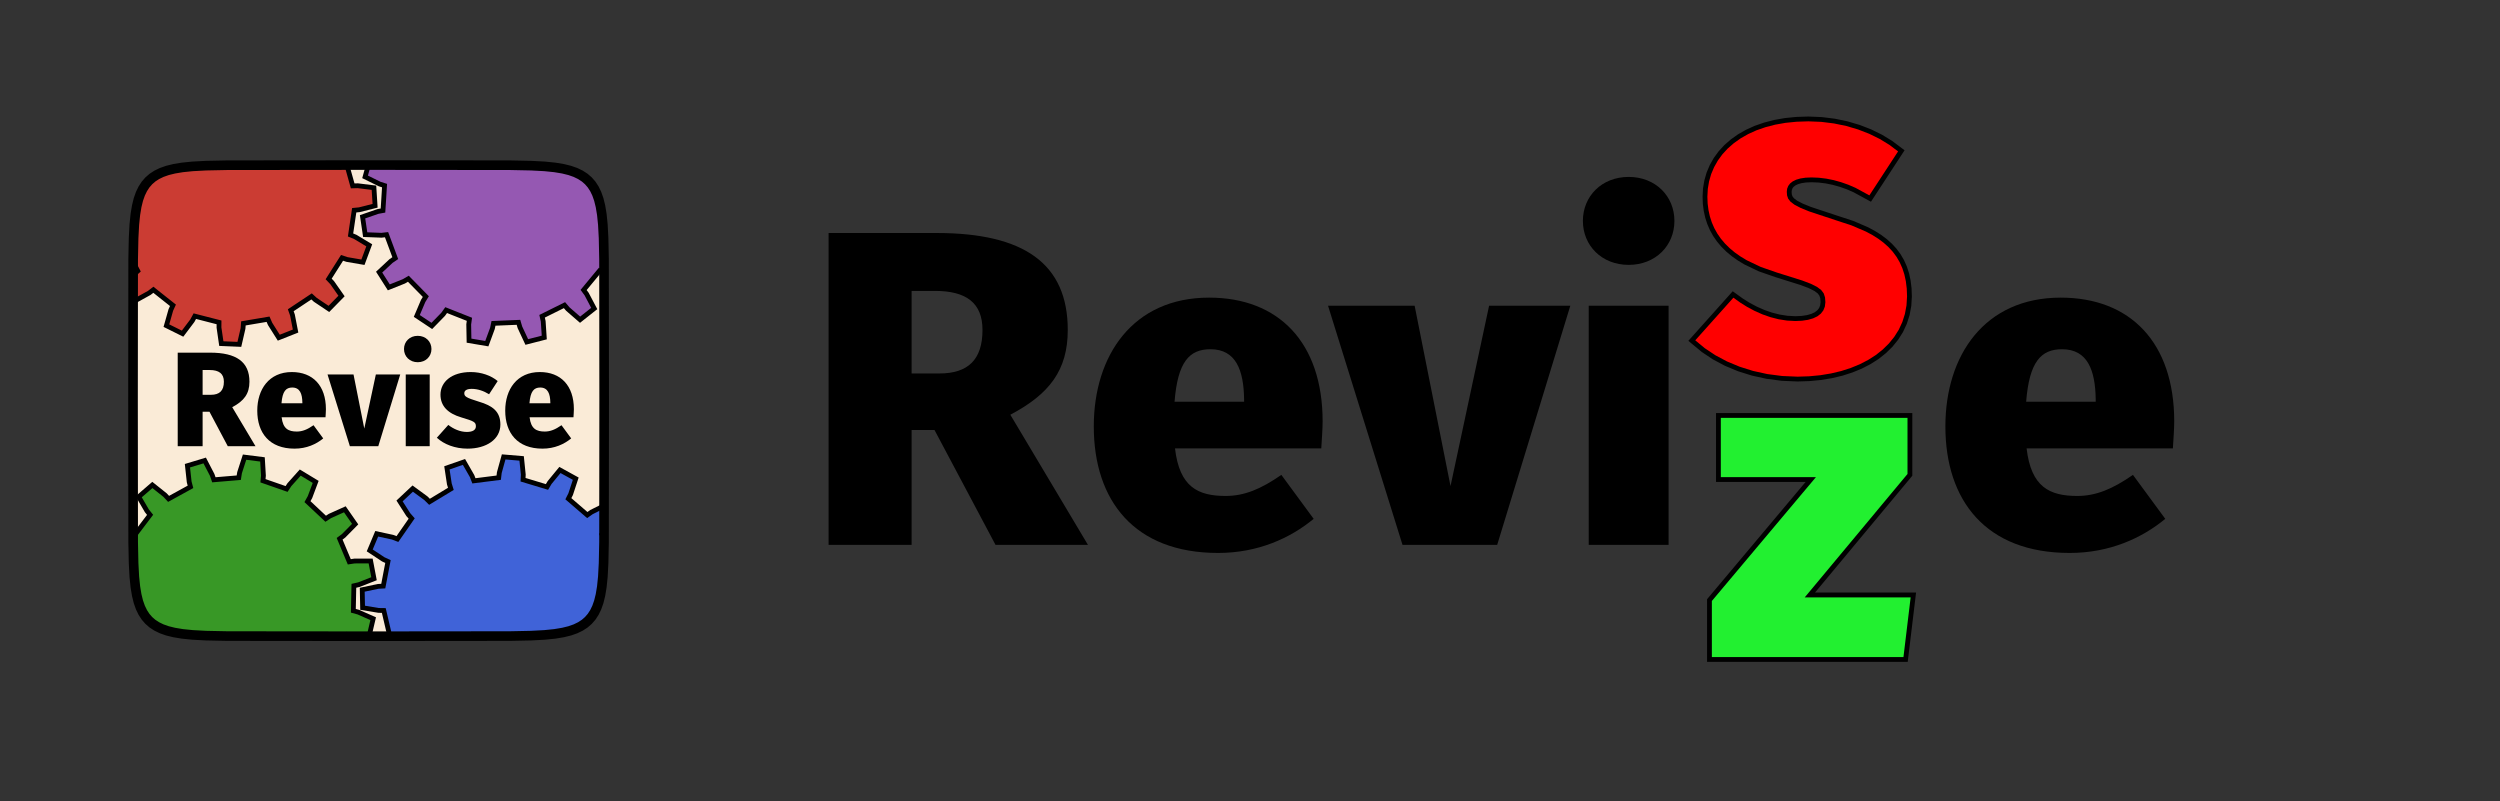 <?xml version="1.0" encoding="UTF-8"?>
<svg xmlns="http://www.w3.org/2000/svg" xmlns:xlink="http://www.w3.org/1999/xlink" width="780pt" height="250pt" viewBox="0 0 780 250" version="1.1">
<rect x="0" y="0" width="780" height="250" fill="#333333" stroke="none"/>
<defs>
<g>
<symbol overflow="visible" id="glyph0-0">
<path style="stroke:none;" d="M 22.805 -44.102 L 5.164 -44.102 L 5.164 14.699 L 22.805 14.699 Z M 20.539 -41.914 L 20.539 12.516 L 7.477 12.516 L 7.477 -41.914 Z M 13.609 -18.941 C 11.969 -18.941 9.703 -18.438 9.703 -17.305 C 9.703 -16.758 10.078 -16.34 10.711 -16.34 C 10.879 -16.34 11.047 -16.379 11.258 -16.465 C 11.969 -16.801 12.559 -16.926 13.441 -16.926 C 15.539 -16.926 16.004 -15.664 16.004 -14.027 C 16.004 -11.801 15.203 -10.961 12.18 -10.793 L 12.18 -7.266 C 12.18 -6.637 12.684 -6.258 13.23 -6.258 C 13.734 -6.258 14.281 -6.637 14.281 -7.266 L 14.281 -9.156 C 17.094 -9.574 18.27 -11.172 18.27 -14.113 C 18.27 -16.633 17.219 -18.941 13.609 -18.941 Z M 13.23 -5.039 C 12.391 -5.039 11.762 -4.41 11.762 -3.57 C 11.762 -2.688 12.391 -2.016 13.23 -2.016 C 14.07 -2.016 14.699 -2.688 14.699 -3.57 C 14.699 -4.41 14.07 -5.039 13.23 -5.039 Z M 13.23 -5.039 "/>
</symbol>
<symbol overflow="visible" id="glyph0-1">
<path style="stroke:none;" d="M 17.891 0 L 26.543 0 L 19.277 -12.18 C 22.934 -14.113 24.652 -16.34 24.652 -20.117 C 24.652 -26.336 20.539 -29.191 12.391 -29.191 L 2.27 -29.191 L 2.27 0 L 10.039 0 L 10.039 -10.754 L 12.18 -10.754 Z M 10.039 -23.773 L 12.223 -23.773 C 15.16 -23.773 16.676 -22.637 16.676 -20.117 C 16.676 -17.305 15.289 -16.043 12.641 -16.043 L 10.039 -16.043 Z M 10.039 -23.773 "/>
</symbol>
<symbol overflow="visible" id="glyph0-2">
<path style="stroke:none;" d="M 22.469 -11.551 C 22.469 -18.941 18.355 -23.141 11.844 -23.141 C 4.703 -23.141 1.051 -17.723 1.051 -11.09 C 1.051 -4.156 4.828 0.758 12.684 0.758 C 16.422 0.758 19.445 -0.629 21.629 -2.438 L 18.605 -6.551 C 16.676 -5.207 15.121 -4.578 13.398 -4.578 C 10.793 -4.578 9.07 -5.418 8.652 -9.031 L 22.344 -9.031 C 22.387 -9.785 22.469 -10.836 22.469 -11.551 Z M 15.121 -13.398 L 8.609 -13.398 C 8.902 -17.137 9.996 -18.312 11.969 -18.312 C 14.363 -18.312 15.078 -16.34 15.121 -13.648 Z M 15.121 -13.398 "/>
</symbol>
<symbol overflow="visible" id="glyph0-3">
<path style="stroke:none;" d="M 22.262 -22.387 L 14.656 -22.387 L 11.047 -5.504 L 7.688 -22.387 L -0.422 -22.387 L 6.551 0 L 15.414 0 Z M 22.262 -22.387 "/>
</symbol>
<symbol overflow="visible" id="glyph0-4">
<path style="stroke:none;" d="M 5.879 -34.441 C 3.359 -34.441 1.598 -32.633 1.598 -30.324 C 1.598 -28.016 3.359 -26.207 5.879 -26.207 C 8.398 -26.207 10.164 -28.016 10.164 -30.324 C 10.164 -32.633 8.398 -34.441 5.879 -34.441 Z M 9.617 -22.387 L 2.141 -22.387 L 2.141 0 L 9.617 0 Z M 9.617 -22.387 "/>
</symbol>
<symbol overflow="visible" id="glyph0-5">
<path style="stroke:none;" d="M 10.625 -23.141 C 4.621 -23.141 1.176 -20.035 1.176 -16.086 C 1.176 -12.602 3.402 -10.246 7.688 -8.988 C 11.633 -7.812 12.223 -7.52 12.223 -6.215 C 12.223 -5.039 11.172 -4.453 9.406 -4.453 C 7.309 -4.453 5.25 -5.375 3.613 -6.637 L 0.043 -2.645 C 2.27 -0.59 5.711 0.758 9.617 0.758 C 15.496 0.758 19.867 -2.141 19.867 -6.762 C 19.867 -10.793 17.473 -12.641 13.145 -13.902 C 9.031 -15.16 8.609 -15.582 8.609 -16.547 C 8.609 -17.348 9.324 -17.891 10.922 -17.891 C 12.77 -17.891 14.656 -17.262 16.34 -16.211 L 19.027 -20.328 C 16.969 -22.051 13.902 -23.141 10.625 -23.141 Z M 10.625 -23.141 "/>
</symbol>
<symbol overflow="visible" id="glyph1-0">
<path style="stroke:none;" d="M 76.02 -147 L 17.219 -147 L 17.219 49 L 76.02 49 Z M 68.461 -139.719 L 68.461 41.719 L 24.922 41.719 L 24.922 -139.719 Z M 45.359 -63.141 C 39.898 -63.141 32.34 -61.461 32.34 -57.68 C 32.34 -55.859 33.602 -54.461 35.699 -54.461 C 36.262 -54.461 36.82 -54.602 37.52 -54.879 C 39.898 -56 41.859 -56.422 44.801 -56.422 C 51.801 -56.422 53.34 -52.219 53.34 -46.762 C 53.34 -39.34 50.68 -36.539 40.602 -35.98 L 40.602 -24.219 C 40.602 -22.121 42.281 -20.859 44.102 -20.859 C 45.781 -20.859 47.602 -22.121 47.602 -24.219 L 47.602 -30.52 C 56.98 -31.922 60.898 -37.238 60.898 -47.039 C 60.898 -55.441 57.398 -63.141 45.359 -63.141 Z M 44.102 -16.801 C 41.301 -16.801 39.199 -14.699 39.199 -11.898 C 39.199 -8.961 41.301 -6.719 44.102 -6.719 C 46.898 -6.719 49 -8.961 49 -11.898 C 49 -14.699 46.898 -16.801 44.102 -16.801 Z M 44.102 -16.801 "/>
</symbol>
<symbol overflow="visible" id="glyph1-1">
<path style="stroke:none;" d="M 59.641 0 L 88.48 0 L 64.262 -40.602 C 76.441 -47.039 82.18 -54.461 82.18 -67.059 C 82.18 -87.781 68.461 -97.301 41.301 -97.301 L 7.559 -97.301 L 7.559 0 L 33.461 0 L 33.461 -35.84 L 40.602 -35.84 Z M 33.461 -79.238 L 40.738 -79.238 C 50.539 -79.238 55.578 -75.461 55.578 -67.059 C 55.578 -57.68 50.961 -53.48 42.141 -53.48 L 33.461 -53.48 Z M 33.461 -79.238 "/>
</symbol>
<symbol overflow="visible" id="glyph1-2">
<path style="stroke:none;" d="M 74.898 -38.5 C 74.898 -63.141 61.18 -77.141 39.48 -77.141 C 15.68 -77.141 3.5 -59.078 3.5 -36.961 C 3.5 -13.859 16.102 2.52 42.281 2.52 C 54.738 2.52 64.82 -2.102 72.102 -8.121 L 62.02 -21.84 C 55.578 -17.359 50.398 -15.262 44.66 -15.262 C 35.98 -15.262 30.238 -18.059 28.84 -30.102 L 74.48 -30.102 C 74.621 -32.621 74.898 -36.121 74.898 -38.5 Z M 50.398 -44.66 L 28.699 -44.66 C 29.68 -57.121 33.32 -61.039 39.898 -61.039 C 47.879 -61.039 50.262 -54.461 50.398 -45.5 Z M 50.398 -44.66 "/>
</symbol>
<symbol overflow="visible" id="glyph1-3">
<path style="stroke:none;" d="M 74.199 -74.621 L 48.859 -74.621 L 36.82 -18.34 L 25.621 -74.621 L -1.398 -74.621 L 21.84 0 L 51.379 0 Z M 74.199 -74.621 "/>
</symbol>
<symbol overflow="visible" id="glyph1-4">
<path style="stroke:none;" d="M 19.602 -114.801 C 11.199 -114.801 5.32 -108.781 5.32 -101.078 C 5.32 -93.379 11.199 -87.359 19.602 -87.359 C 28 -87.359 33.879 -93.379 33.879 -101.078 C 33.879 -108.781 28 -114.801 19.602 -114.801 Z M 32.059 -74.621 L 7.141 -74.621 L 7.141 0 L 32.059 0 Z M 32.059 -74.621 "/>
</symbol>
</g>
<clipPath id="clip1">
  <path d="M 41 51 L 189 51 L 189 199 L 41 199 Z M 41 51 "/>
</clipPath>
<clipPath id="clip2">
  <path d="M 188.5 125 L 188.453 169.18 L 188.316 175.719 L 188.09 179.945 L 187.766 183.113 L 187.344 185.652 L 186.824 187.762 L 186.195 189.551 L 185.449 191.09 L 184.582 192.422 L 183.578 193.578 L 182.422 194.582 L 181.09 195.449 L 179.551 196.195 L 177.762 196.824 L 175.652 197.344 L 173.113 197.766 L 169.945 198.09 L 165.719 198.316 L 159.18 198.453 L 115.043 198.5 L 70.82 198.453 L 64.281 198.316 L 60.055 198.09 L 56.887 197.766 L 54.348 197.344 L 52.238 196.824 L 50.449 196.195 L 48.91 195.449 L 47.578 194.582 L 46.422 193.578 L 45.418 192.422 L 44.551 191.09 L 43.805 189.551 L 43.176 187.762 L 42.656 185.652 L 42.234 183.113 L 41.91 179.945 L 41.684 175.719 L 41.547 169.18 L 41.5 125.047 L 41.547 80.82 L 41.684 74.281 L 41.91 70.055 L 42.234 66.887 L 42.656 64.348 L 43.176 62.238 L 43.805 60.449 L 44.551 58.91 L 45.418 57.578 L 46.422 56.422 L 47.578 55.418 L 48.91 54.551 L 50.449 53.805 L 52.238 53.176 L 54.348 52.656 L 56.887 52.234 L 60.055 51.91 L 64.281 51.684 L 70.82 51.547 L 114.949 51.5 L 159.18 51.547 L 165.719 51.684 L 169.945 51.91 L 173.113 52.234 L 175.652 52.656 L 177.762 53.176 L 179.551 53.805 L 181.09 54.551 L 182.422 55.418 L 183.578 56.422 L 184.582 57.578 L 185.449 58.91 L 186.195 60.449 L 186.824 62.238 L 187.344 64.348 L 187.766 66.887 L 188.09 70.055 L 188.316 74.281 L 188.453 80.82 L 188.5 124.945 Z M 188.5 125 "/>
</clipPath>
<clipPath id="clip3">
  <path d="M 41 142 L 117 142 L 117 199 L 41 199 Z M 41 142 "/>
</clipPath>
<clipPath id="clip4">
  <path d="M 188.5 125 L 188.453 169.18 L 188.316 175.719 L 188.09 179.945 L 187.766 183.113 L 187.344 185.652 L 186.824 187.762 L 186.195 189.551 L 185.449 191.09 L 184.582 192.422 L 183.578 193.578 L 182.422 194.582 L 181.09 195.449 L 179.551 196.195 L 177.762 196.824 L 175.652 197.344 L 173.113 197.766 L 169.945 198.09 L 165.719 198.316 L 159.18 198.453 L 115.043 198.5 L 70.82 198.453 L 64.281 198.316 L 60.055 198.09 L 56.887 197.766 L 54.348 197.344 L 52.238 196.824 L 50.449 196.195 L 48.91 195.449 L 47.578 194.582 L 46.422 193.578 L 45.418 192.422 L 44.551 191.09 L 43.805 189.551 L 43.176 187.762 L 42.656 185.652 L 42.234 183.113 L 41.91 179.945 L 41.684 175.719 L 41.547 169.18 L 41.5 125.047 L 41.547 80.82 L 41.684 74.281 L 41.91 70.055 L 42.234 66.887 L 42.656 64.348 L 43.176 62.238 L 43.805 60.449 L 44.551 58.91 L 45.418 57.578 L 46.422 56.422 L 47.578 55.418 L 48.91 54.551 L 50.449 53.805 L 52.238 53.176 L 54.348 52.656 L 56.887 52.234 L 60.055 51.91 L 64.281 51.684 L 70.82 51.547 L 114.949 51.5 L 159.18 51.547 L 165.719 51.684 L 169.945 51.91 L 173.113 52.234 L 175.652 52.656 L 177.762 53.176 L 179.551 53.805 L 181.09 54.551 L 182.422 55.418 L 183.578 56.422 L 184.582 57.578 L 185.449 58.91 L 186.195 60.449 L 186.824 62.238 L 187.344 64.348 L 187.766 66.887 L 188.09 70.055 L 188.316 74.281 L 188.453 80.82 L 188.5 124.945 Z M 188.5 125 "/>
</clipPath>
<clipPath id="clip5">
  <path d="M 41 121 L 138 121 L 138 199 L 41 199 Z M 41 121 "/>
</clipPath>
<clipPath id="clip6">
  <path d="M 188.5 125 L 188.453 169.18 L 188.316 175.719 L 188.09 179.945 L 187.766 183.113 L 187.344 185.652 L 186.824 187.762 L 186.195 189.551 L 185.449 191.09 L 184.582 192.422 L 183.578 193.578 L 182.422 194.582 L 181.09 195.449 L 179.551 196.195 L 177.762 196.824 L 175.652 197.344 L 173.113 197.766 L 169.945 198.09 L 165.719 198.316 L 159.18 198.453 L 115.043 198.5 L 70.82 198.453 L 64.281 198.316 L 60.055 198.09 L 56.887 197.766 L 54.348 197.344 L 52.238 196.824 L 50.449 196.195 L 48.91 195.449 L 47.578 194.582 L 46.422 193.578 L 45.418 192.422 L 44.551 191.09 L 43.805 189.551 L 43.176 187.762 L 42.656 185.652 L 42.234 183.113 L 41.91 179.945 L 41.684 175.719 L 41.547 169.18 L 41.5 125.047 L 41.547 80.82 L 41.684 74.281 L 41.91 70.055 L 42.234 66.887 L 42.656 64.348 L 43.176 62.238 L 43.805 60.449 L 44.551 58.91 L 45.418 57.578 L 46.422 56.422 L 47.578 55.418 L 48.91 54.551 L 50.449 53.805 L 52.238 53.176 L 54.348 52.656 L 56.887 52.234 L 60.055 51.91 L 64.281 51.684 L 70.82 51.547 L 114.949 51.5 L 159.18 51.547 L 165.719 51.684 L 169.945 51.91 L 173.113 52.234 L 175.652 52.656 L 177.762 53.176 L 179.551 53.805 L 181.09 54.551 L 182.422 55.418 L 183.578 56.422 L 184.582 57.578 L 185.449 58.91 L 186.195 60.449 L 186.824 62.238 L 187.344 64.348 L 187.766 66.887 L 188.09 70.055 L 188.316 74.281 L 188.453 80.82 L 188.5 124.945 Z M 188.5 125 "/>
</clipPath>
<clipPath id="clip7">
  <path d="M 41 51 L 118 51 L 118 108 L 41 108 Z M 41 51 "/>
</clipPath>
<clipPath id="clip8">
  <path d="M 188.5 125 L 188.453 169.18 L 188.316 175.719 L 188.09 179.945 L 187.766 183.113 L 187.344 185.652 L 186.824 187.762 L 186.195 189.551 L 185.449 191.09 L 184.582 192.422 L 183.578 193.578 L 182.422 194.582 L 181.09 195.449 L 179.551 196.195 L 177.762 196.824 L 175.652 197.344 L 173.113 197.766 L 169.945 198.09 L 165.719 198.316 L 159.18 198.453 L 115.043 198.5 L 70.82 198.453 L 64.281 198.316 L 60.055 198.09 L 56.887 197.766 L 54.348 197.344 L 52.238 196.824 L 50.449 196.195 L 48.91 195.449 L 47.578 194.582 L 46.422 193.578 L 45.418 192.422 L 44.551 191.09 L 43.805 189.551 L 43.176 187.762 L 42.656 185.652 L 42.234 183.113 L 41.91 179.945 L 41.684 175.719 L 41.547 169.18 L 41.5 125.047 L 41.547 80.82 L 41.684 74.281 L 41.91 70.055 L 42.234 66.887 L 42.656 64.348 L 43.176 62.238 L 43.805 60.449 L 44.551 58.91 L 45.418 57.578 L 46.422 56.422 L 47.578 55.418 L 48.91 54.551 L 50.449 53.805 L 52.238 53.176 L 54.348 52.656 L 56.887 52.234 L 60.055 51.91 L 64.281 51.684 L 70.82 51.547 L 114.949 51.5 L 159.18 51.547 L 165.719 51.684 L 169.945 51.91 L 173.113 52.234 L 175.652 52.656 L 177.762 53.176 L 179.551 53.805 L 181.09 54.551 L 182.422 55.418 L 183.578 56.422 L 184.582 57.578 L 185.449 58.91 L 186.195 60.449 L 186.824 62.238 L 187.344 64.348 L 187.766 66.887 L 188.09 70.055 L 188.316 74.281 L 188.453 80.82 L 188.5 124.945 Z M 188.5 125 "/>
</clipPath>
<clipPath id="clip9">
  <path d="M 41 51 L 139 51 L 139 129 L 41 129 Z M 41 51 "/>
</clipPath>
<clipPath id="clip10">
  <path d="M 188.5 125 L 188.453 169.18 L 188.316 175.719 L 188.09 179.945 L 187.766 183.113 L 187.344 185.652 L 186.824 187.762 L 186.195 189.551 L 185.449 191.09 L 184.582 192.422 L 183.578 193.578 L 182.422 194.582 L 181.09 195.449 L 179.551 196.195 L 177.762 196.824 L 175.652 197.344 L 173.113 197.766 L 169.945 198.09 L 165.719 198.316 L 159.18 198.453 L 115.043 198.5 L 70.82 198.453 L 64.281 198.316 L 60.055 198.09 L 56.887 197.766 L 54.348 197.344 L 52.238 196.824 L 50.449 196.195 L 48.91 195.449 L 47.578 194.582 L 46.422 193.578 L 45.418 192.422 L 44.551 191.09 L 43.805 189.551 L 43.176 187.762 L 42.656 185.652 L 42.234 183.113 L 41.91 179.945 L 41.684 175.719 L 41.547 169.18 L 41.5 125.047 L 41.547 80.82 L 41.684 74.281 L 41.91 70.055 L 42.234 66.887 L 42.656 64.348 L 43.176 62.238 L 43.805 60.449 L 44.551 58.91 L 45.418 57.578 L 46.422 56.422 L 47.578 55.418 L 48.91 54.551 L 50.449 53.805 L 52.238 53.176 L 54.348 52.656 L 56.887 52.234 L 60.055 51.91 L 64.281 51.684 L 70.82 51.547 L 114.949 51.5 L 159.18 51.547 L 165.719 51.684 L 169.945 51.91 L 173.113 52.234 L 175.652 52.656 L 177.762 53.176 L 179.551 53.805 L 181.09 54.551 L 182.422 55.418 L 183.578 56.422 L 184.582 57.578 L 185.449 58.91 L 186.195 60.449 L 186.824 62.238 L 187.344 64.348 L 187.766 66.887 L 188.09 70.055 L 188.316 74.281 L 188.453 80.82 L 188.5 124.945 Z M 188.5 125 "/>
</clipPath>
<clipPath id="clip11">
  <path d="M 113 51 L 189 51 L 189 108 L 113 108 Z M 113 51 "/>
</clipPath>
<clipPath id="clip12">
  <path d="M 188.5 125 L 188.453 169.18 L 188.316 175.719 L 188.09 179.945 L 187.766 183.113 L 187.344 185.652 L 186.824 187.762 L 186.195 189.551 L 185.449 191.09 L 184.582 192.422 L 183.578 193.578 L 182.422 194.582 L 181.09 195.449 L 179.551 196.195 L 177.762 196.824 L 175.652 197.344 L 173.113 197.766 L 169.945 198.09 L 165.719 198.316 L 159.18 198.453 L 115.043 198.5 L 70.82 198.453 L 64.281 198.316 L 60.055 198.09 L 56.887 197.766 L 54.348 197.344 L 52.238 196.824 L 50.449 196.195 L 48.91 195.449 L 47.578 194.582 L 46.422 193.578 L 45.418 192.422 L 44.551 191.09 L 43.805 189.551 L 43.176 187.762 L 42.656 185.652 L 42.234 183.113 L 41.91 179.945 L 41.684 175.719 L 41.547 169.18 L 41.5 125.047 L 41.547 80.82 L 41.684 74.281 L 41.91 70.055 L 42.234 66.887 L 42.656 64.348 L 43.176 62.238 L 43.805 60.449 L 44.551 58.91 L 45.418 57.578 L 46.422 56.422 L 47.578 55.418 L 48.91 54.551 L 50.449 53.805 L 52.238 53.176 L 54.348 52.656 L 56.887 52.234 L 60.055 51.91 L 64.281 51.684 L 70.82 51.547 L 114.949 51.5 L 159.18 51.547 L 165.719 51.684 L 169.945 51.91 L 173.113 52.234 L 175.652 52.656 L 177.762 53.176 L 179.551 53.805 L 181.09 54.551 L 182.422 55.418 L 183.578 56.422 L 184.582 57.578 L 185.449 58.91 L 186.195 60.449 L 186.824 62.238 L 187.344 64.348 L 187.766 66.887 L 188.09 70.055 L 188.316 74.281 L 188.453 80.82 L 188.5 124.945 Z M 188.5 125 "/>
</clipPath>
<clipPath id="clip13">
  <path d="M 91 51 L 189 51 L 189 129 L 91 129 Z M 91 51 "/>
</clipPath>
<clipPath id="clip14">
  <path d="M 188.5 125 L 188.453 169.18 L 188.316 175.719 L 188.09 179.945 L 187.766 183.113 L 187.344 185.652 L 186.824 187.762 L 186.195 189.551 L 185.449 191.09 L 184.582 192.422 L 183.578 193.578 L 182.422 194.582 L 181.09 195.449 L 179.551 196.195 L 177.762 196.824 L 175.652 197.344 L 173.113 197.766 L 169.945 198.09 L 165.719 198.316 L 159.18 198.453 L 115.043 198.5 L 70.82 198.453 L 64.281 198.316 L 60.055 198.09 L 56.887 197.766 L 54.348 197.344 L 52.238 196.824 L 50.449 196.195 L 48.91 195.449 L 47.578 194.582 L 46.422 193.578 L 45.418 192.422 L 44.551 191.09 L 43.805 189.551 L 43.176 187.762 L 42.656 185.652 L 42.234 183.113 L 41.91 179.945 L 41.684 175.719 L 41.547 169.18 L 41.5 125.047 L 41.547 80.82 L 41.684 74.281 L 41.91 70.055 L 42.234 66.887 L 42.656 64.348 L 43.176 62.238 L 43.805 60.449 L 44.551 58.91 L 45.418 57.578 L 46.422 56.422 L 47.578 55.418 L 48.91 54.551 L 50.449 53.805 L 52.238 53.176 L 54.348 52.656 L 56.887 52.234 L 60.055 51.91 L 64.281 51.684 L 70.82 51.547 L 114.949 51.5 L 159.18 51.547 L 165.719 51.684 L 169.945 51.91 L 173.113 52.234 L 175.652 52.656 L 177.762 53.176 L 179.551 53.805 L 181.09 54.551 L 182.422 55.418 L 183.578 56.422 L 184.582 57.578 L 185.449 58.91 L 186.195 60.449 L 186.824 62.238 L 187.344 64.348 L 187.766 66.887 L 188.09 70.055 L 188.316 74.281 L 188.453 80.82 L 188.5 124.945 Z M 188.5 125 "/>
</clipPath>
<clipPath id="clip15">
  <path d="M 113 142 L 189 142 L 189 199 L 113 199 Z M 113 142 "/>
</clipPath>
<clipPath id="clip16">
  <path d="M 188.5 125 L 188.453 169.18 L 188.316 175.719 L 188.09 179.945 L 187.766 183.113 L 187.344 185.652 L 186.824 187.762 L 186.195 189.551 L 185.449 191.09 L 184.582 192.422 L 183.578 193.578 L 182.422 194.582 L 181.09 195.449 L 179.551 196.195 L 177.762 196.824 L 175.652 197.344 L 173.113 197.766 L 169.945 198.09 L 165.719 198.316 L 159.18 198.453 L 115.043 198.5 L 70.82 198.453 L 64.281 198.316 L 60.055 198.09 L 56.887 197.766 L 54.348 197.344 L 52.238 196.824 L 50.449 196.195 L 48.91 195.449 L 47.578 194.582 L 46.422 193.578 L 45.418 192.422 L 44.551 191.09 L 43.805 189.551 L 43.176 187.762 L 42.656 185.652 L 42.234 183.113 L 41.91 179.945 L 41.684 175.719 L 41.547 169.18 L 41.5 125.047 L 41.547 80.82 L 41.684 74.281 L 41.91 70.055 L 42.234 66.887 L 42.656 64.348 L 43.176 62.238 L 43.805 60.449 L 44.551 58.91 L 45.418 57.578 L 46.422 56.422 L 47.578 55.418 L 48.91 54.551 L 50.449 53.805 L 52.238 53.176 L 54.348 52.656 L 56.887 52.234 L 60.055 51.91 L 64.281 51.684 L 70.82 51.547 L 114.949 51.5 L 159.18 51.547 L 165.719 51.684 L 169.945 51.91 L 173.113 52.234 L 175.652 52.656 L 177.762 53.176 L 179.551 53.805 L 181.09 54.551 L 182.422 55.418 L 183.578 56.422 L 184.582 57.578 L 185.449 58.91 L 186.195 60.449 L 186.824 62.238 L 187.344 64.348 L 187.766 66.887 L 188.09 70.055 L 188.316 74.281 L 188.453 80.82 L 188.5 124.945 Z M 188.5 125 "/>
</clipPath>
<clipPath id="clip17">
  <path d="M 91 121 L 189 121 L 189 199 L 91 199 Z M 91 121 "/>
</clipPath>
<clipPath id="clip18">
  <path d="M 188.5 125 L 188.453 169.18 L 188.316 175.719 L 188.09 179.945 L 187.766 183.113 L 187.344 185.652 L 186.824 187.762 L 186.195 189.551 L 185.449 191.09 L 184.582 192.422 L 183.578 193.578 L 182.422 194.582 L 181.09 195.449 L 179.551 196.195 L 177.762 196.824 L 175.652 197.344 L 173.113 197.766 L 169.945 198.09 L 165.719 198.316 L 159.18 198.453 L 115.043 198.5 L 70.82 198.453 L 64.281 198.316 L 60.055 198.09 L 56.887 197.766 L 54.348 197.344 L 52.238 196.824 L 50.449 196.195 L 48.91 195.449 L 47.578 194.582 L 46.422 193.578 L 45.418 192.422 L 44.551 191.09 L 43.805 189.551 L 43.176 187.762 L 42.656 185.652 L 42.234 183.113 L 41.91 179.945 L 41.684 175.719 L 41.547 169.18 L 41.5 125.047 L 41.547 80.82 L 41.684 74.281 L 41.91 70.055 L 42.234 66.887 L 42.656 64.348 L 43.176 62.238 L 43.805 60.449 L 44.551 58.91 L 45.418 57.578 L 46.422 56.422 L 47.578 55.418 L 48.91 54.551 L 50.449 53.805 L 52.238 53.176 L 54.348 52.656 L 56.887 52.234 L 60.055 51.91 L 64.281 51.684 L 70.82 51.547 L 114.949 51.5 L 159.18 51.547 L 165.719 51.684 L 169.945 51.91 L 173.113 52.234 L 175.652 52.656 L 177.762 53.176 L 179.551 53.805 L 181.09 54.551 L 182.422 55.418 L 183.578 56.422 L 184.582 57.578 L 185.449 58.91 L 186.195 60.449 L 186.824 62.238 L 187.344 64.348 L 187.766 66.887 L 188.09 70.055 L 188.316 74.281 L 188.453 80.82 L 188.5 124.945 Z M 188.5 125 "/>
</clipPath>
</defs>
<g id="surface1161">
<g clip-path="url(#clip1)" clip-rule="nonzero">
<g clip-path="url(#clip2)" clip-rule="nonzero">
<rect x="0" y="0" width="780" height="250" style="fill:rgb(98.039%,92.157%,84.314%);fill-opacity:1;stroke:none;"/>
</g>
</g>
<g clip-path="url(#clip3)" clip-rule="nonzero">
<g clip-path="url(#clip4)" clip-rule="nonzero">
<path style=" stroke:none;fill-rule:nonzero;fill:rgb(22%,59.6%,14.9%);fill-opacity:1;" d="M 56.789 225.828 L 57.547 220.812 L 58.02 219.277 L 51.348 215.238 L 50.207 216.371 L 46.113 219.363 L 42.008 215.508 L 44.738 211.234 L 45.797 210.023 L 43.57 206.824 L 41.348 203.621 L 39.844 204.191 L 34.887 205.258 L 32.703 200.066 L 36.938 197.277 L 38.395 196.602 L 36.934 188.938 L 35.328 188.848 L 30.367 187.809 L 30.484 182.18 L 35.484 181.348 L 37.094 181.324 L 38.875 173.73 L 37.445 172.996 L 33.332 170.027 L 35.73 164.934 L 40.637 166.211 L 42.117 166.844 L 44.473 163.734 L 46.832 160.629 L 45.824 159.375 L 43.277 154.992 L 47.539 151.312 L 51.504 154.473 L 52.598 155.652 L 56.016 153.773 L 59.43 151.895 L 59.023 150.34 L 58.477 145.301 L 63.867 143.672 L 66.203 148.172 L 66.723 149.695 L 70.605 149.367 L 74.492 149.043 L 74.75 147.453 L 76.305 142.629 L 81.891 143.336 L 82.191 148.395 L 82.047 149.996 L 85.73 151.277 L 89.414 152.562 L 90.297 151.215 L 93.676 147.438 L 98.492 150.355 L 96.711 155.102 L 95.926 156.508 L 98.77 159.176 L 101.613 161.848 L 102.965 160.977 L 107.59 158.898 L 110.805 163.523 L 107.246 167.133 L 105.961 168.098 L 107.469 171.695 L 108.98 175.289 L 110.57 175.043 L 115.641 175.027 L 116.695 180.559 L 111.977 182.41 L 110.41 182.77 L 110.246 190.566 L 111.797 190.988 L 116.434 193.035 L 115.148 198.52 L 110.086 198.293 L 108.508 197.98 L 106.848 201.508 L 105.184 205.039 L 106.43 206.055 L 109.836 209.812 L 106.43 214.297 L 101.895 212.027 L 100.582 211.102 L 97.629 213.652 L 94.676 216.199 L 95.402 217.637 L 96.984 222.453 L 92.047 225.164 L 88.828 221.25 L 88.004 219.867 L 84.27 220.996 L 80.539 222.121 L 80.613 223.73 L 80.102 228.773 L 74.488 229.242 L 73.141 224.355 L 72.949 222.758 L 69.082 222.27 L 65.211 221.781 L 64.629 223.281 L 62.105 227.68 "/>
</g>
</g>
<g clip-path="url(#clip5)" clip-rule="nonzero">
<g clip-path="url(#clip6)" clip-rule="nonzero">
<path style="fill:none;stroke-width:1.5;stroke-linecap:butt;stroke-linejoin:miter;stroke:rgb(0%,0%,0%);stroke-opacity:1;stroke-miterlimit:10;" d="M 56.789 225.828 L 57.547 220.812 L 58.02 219.277 L 51.348 215.238 L 50.207 216.371 L 46.113 219.363 L 42.008 215.508 L 44.738 211.234 L 45.797 210.023 L 43.57 206.824 L 41.348 203.621 L 39.844 204.191 L 34.887 205.258 L 32.703 200.066 L 36.938 197.277 L 38.395 196.602 L 36.934 188.938 L 35.328 188.848 L 30.367 187.809 L 30.484 182.18 L 35.484 181.348 L 37.094 181.324 L 38.875 173.73 L 37.445 172.996 L 33.332 170.027 L 35.73 164.934 L 40.637 166.211 L 42.117 166.844 L 44.473 163.734 L 46.832 160.629 L 45.824 159.375 L 43.277 154.992 L 47.539 151.312 L 51.504 154.473 L 52.598 155.652 L 56.016 153.773 L 59.43 151.895 L 59.023 150.34 L 58.477 145.301 L 63.867 143.672 L 66.203 148.172 L 66.723 149.695 L 70.605 149.367 L 74.492 149.043 L 74.75 147.453 L 76.305 142.629 L 81.891 143.336 L 82.191 148.395 L 82.047 149.996 L 85.73 151.277 L 89.414 152.562 L 90.297 151.215 L 93.676 147.438 L 98.492 150.355 L 96.711 155.102 L 95.926 156.508 L 98.77 159.176 L 101.613 161.848 L 102.965 160.977 L 107.59 158.898 L 110.805 163.523 L 107.246 167.133 L 105.961 168.098 L 107.469 171.695 L 108.98 175.289 L 110.57 175.043 L 115.641 175.027 L 116.695 180.559 L 111.977 182.41 L 110.41 182.77 L 110.246 190.566 L 111.797 190.988 L 116.434 193.035 L 115.148 198.52 L 110.086 198.293 L 108.508 197.98 L 106.848 201.508 L 105.184 205.039 L 106.43 206.055 L 109.836 209.812 L 106.43 214.297 L 101.895 212.027 L 100.582 211.102 L 97.629 213.652 L 94.676 216.199 L 95.402 217.637 L 96.984 222.453 L 92.047 225.164 L 88.828 221.25 L 88.004 219.867 L 84.27 220.996 L 80.539 222.121 L 80.613 223.73 L 80.102 228.773 L 74.488 229.242 L 73.141 224.355 L 72.949 222.758 L 69.082 222.27 L 65.211 221.781 L 64.629 223.281 L 62.105 227.68 Z M 56.789 225.828 "/>
</g>
</g>
<g clip-path="url(#clip7)" clip-rule="nonzero">
<g clip-path="url(#clip8)" clip-rule="nonzero">
<path style=" stroke:none;fill-rule:nonzero;fill:rgb(79.6%,23.5%,20%);fill-opacity:1;" d="M 51.918 101.598 L 53.297 96.719 L 53.961 95.254 L 50.902 92.832 L 47.848 90.406 L 46.574 91.387 L 42.137 93.844 L 38.547 89.504 L 41.793 85.609 L 42.992 84.539 L 41.188 81.086 L 39.379 77.629 L 37.816 78.004 L 32.766 78.445 L 31.25 73.02 L 35.801 70.781 L 37.332 70.293 L 37.086 66.402 L 36.844 62.508 L 35.262 62.219 L 30.469 60.566 L 31.289 54.996 L 36.355 54.797 L 37.953 54.977 L 40.672 47.664 L 39.348 46.758 L 35.641 43.297 L 38.66 38.543 L 43.367 40.426 L 44.754 41.238 L 47.484 38.449 L 50.211 35.664 L 49.371 34.293 L 47.391 29.625 L 52.082 26.508 L 55.617 30.145 L 56.555 31.449 L 60.18 30.016 L 63.805 28.578 L 63.594 26.984 L 63.684 21.914 L 69.238 20.977 L 70.988 25.734 L 71.312 27.309 L 75.211 27.473 L 79.105 27.637 L 79.562 26.094 L 81.707 21.5 L 87.16 22.898 L 86.828 27.957 L 86.48 29.527 L 89.977 31.262 L 93.469 32.996 L 94.512 31.773 L 98.34 28.449 L 102.754 31.945 L 100.391 36.434 L 99.438 37.727 L 101.922 40.73 L 104.406 43.738 L 105.859 43.043 L 110.707 41.562 L 113.316 46.555 L 109.332 49.691 L 107.938 50.484 L 108.984 54.242 L 110.035 57.996 L 111.641 57.953 L 116.672 58.574 L 117.027 64.195 L 112.113 65.438 L 110.512 65.598 L 109.941 69.457 L 109.371 73.312 L 110.859 73.926 L 115.203 76.539 L 113.238 81.82 L 108.242 80.957 L 106.719 80.449 L 102.539 87.035 L 103.648 88.203 L 106.555 92.355 L 102.613 96.379 L 98.398 93.559 L 97.211 92.477 L 93.961 94.637 L 90.715 96.793 L 91.254 98.309 L 92.219 103.285 L 86.98 105.359 L 84.277 101.07 L 83.633 99.598 L 79.789 100.246 L 75.941 100.898 L 75.82 102.5 L 74.676 107.441 L 69.051 107.203 L 68.324 102.188 L 68.336 100.578 L 64.559 99.609 L 60.781 98.637 L 60.016 100.051 L 56.961 104.102 "/>
</g>
</g>
<g clip-path="url(#clip9)" clip-rule="nonzero">
<g clip-path="url(#clip10)" clip-rule="nonzero">
<path style="fill:none;stroke-width:1.5;stroke-linecap:butt;stroke-linejoin:miter;stroke:rgb(0%,0%,0%);stroke-opacity:1;stroke-miterlimit:10;" d="M 51.918 101.598 L 53.297 96.719 L 53.961 95.254 L 50.902 92.832 L 47.848 90.406 L 46.574 91.387 L 42.137 93.844 L 38.547 89.504 L 41.793 85.609 L 42.992 84.539 L 41.188 81.086 L 39.379 77.629 L 37.816 78.004 L 32.766 78.445 L 31.25 73.02 L 35.801 70.781 L 37.332 70.293 L 37.086 66.402 L 36.844 62.508 L 35.262 62.219 L 30.469 60.566 L 31.289 54.996 L 36.355 54.797 L 37.953 54.977 L 40.672 47.664 L 39.348 46.758 L 35.641 43.297 L 38.66 38.543 L 43.367 40.426 L 44.754 41.238 L 47.484 38.449 L 50.211 35.664 L 49.371 34.293 L 47.391 29.625 L 52.082 26.508 L 55.617 30.145 L 56.555 31.449 L 60.18 30.016 L 63.805 28.578 L 63.594 26.984 L 63.684 21.914 L 69.238 20.977 L 70.988 25.734 L 71.312 27.309 L 75.211 27.473 L 79.105 27.637 L 79.562 26.094 L 81.707 21.5 L 87.16 22.898 L 86.828 27.957 L 86.48 29.527 L 89.977 31.262 L 93.469 32.996 L 94.512 31.773 L 98.34 28.449 L 102.754 31.945 L 100.391 36.434 L 99.438 37.727 L 101.922 40.73 L 104.406 43.738 L 105.859 43.043 L 110.707 41.562 L 113.316 46.555 L 109.332 49.691 L 107.938 50.484 L 108.984 54.242 L 110.035 57.996 L 111.641 57.953 L 116.672 58.574 L 117.027 64.195 L 112.113 65.438 L 110.512 65.598 L 109.941 69.457 L 109.371 73.312 L 110.859 73.926 L 115.203 76.539 L 113.238 81.82 L 108.242 80.957 L 106.719 80.449 L 102.539 87.035 L 103.648 88.203 L 106.555 92.355 L 102.613 96.379 L 98.398 93.559 L 97.211 92.477 L 93.961 94.637 L 90.715 96.793 L 91.254 98.309 L 92.219 103.285 L 86.98 105.359 L 84.277 101.07 L 83.633 99.598 L 79.789 100.246 L 75.941 100.898 L 75.82 102.5 L 74.676 107.441 L 69.051 107.203 L 68.324 102.188 L 68.336 100.578 L 64.559 99.609 L 60.781 98.637 L 60.016 100.051 L 56.961 104.102 Z M 51.918 101.598 "/>
</g>
</g>
<g clip-path="url(#clip11)" clip-rule="nonzero">
<g clip-path="url(#clip12)" clip-rule="nonzero">
<path style=" stroke:none;fill-rule:nonzero;fill:rgb(58.4%,34.5%,69.8%);fill-opacity:1;" d="M 130.039 98.574 L 132.02 93.906 L 132.859 92.535 L 130.133 89.75 L 127.402 86.965 L 126.016 87.777 L 121.309 89.656 L 118.289 84.902 L 121.996 81.445 L 123.324 80.535 L 120.605 73.223 L 119.008 73.402 L 113.941 73.207 L 113.117 67.633 L 117.91 65.98 L 119.492 65.691 L 119.738 61.797 L 119.98 57.906 L 118.449 57.418 L 113.902 55.18 L 115.414 49.754 L 120.465 50.195 L 122.031 50.57 L 123.836 47.117 L 125.645 43.66 L 124.441 42.59 L 121.199 38.695 L 124.789 34.355 L 129.223 36.812 L 130.496 37.793 L 133.555 35.371 L 136.609 32.949 L 135.945 31.484 L 134.566 26.605 L 139.613 24.098 L 142.664 28.148 L 143.43 29.562 L 147.207 28.59 L 150.984 27.621 L 150.977 26.016 L 151.699 20.996 L 157.328 20.762 L 158.469 25.699 L 158.594 27.305 L 162.438 27.953 L 166.285 28.605 L 166.93 27.129 L 169.633 22.84 L 174.867 24.914 L 173.902 29.891 L 173.363 31.406 L 176.613 33.566 L 179.859 35.723 L 181.051 34.641 L 185.262 31.82 L 189.203 35.844 L 186.297 40 L 185.188 41.164 L 189.367 47.75 L 190.895 47.242 L 195.891 46.383 L 197.852 51.66 L 193.508 54.273 L 192.023 54.887 L 192.59 58.746 L 193.16 62.602 L 194.762 62.762 L 199.676 64.008 L 199.324 69.625 L 194.289 70.246 L 192.684 70.203 L 191.633 73.957 L 190.586 77.715 L 191.984 78.512 L 195.965 81.648 L 193.359 86.637 L 188.508 85.156 L 187.059 84.465 L 184.57 87.469 L 182.086 90.473 L 183.039 91.77 L 185.402 96.254 L 180.988 99.75 L 177.16 96.426 L 176.117 95.203 L 169.133 98.672 L 169.477 100.242 L 169.812 105.301 L 164.355 106.699 L 162.211 102.105 L 161.758 100.566 L 157.859 100.727 L 153.965 100.891 L 153.641 102.465 L 151.887 107.223 L 146.336 106.285 L 146.242 101.215 L 146.457 99.621 L 142.828 98.188 L 139.203 96.75 L 138.266 98.059 L 134.73 101.691 "/>
</g>
</g>
<g clip-path="url(#clip13)" clip-rule="nonzero">
<g clip-path="url(#clip14)" clip-rule="nonzero">
<path style="fill:none;stroke-width:1.5;stroke-linecap:butt;stroke-linejoin:miter;stroke:rgb(0%,0%,0%);stroke-opacity:1;stroke-miterlimit:10;" d="M 130.039 98.574 L 132.02 93.906 L 132.859 92.535 L 130.133 89.75 L 127.402 86.965 L 126.016 87.777 L 121.309 89.656 L 118.289 84.902 L 121.996 81.445 L 123.324 80.535 L 120.605 73.223 L 119.008 73.402 L 113.941 73.207 L 113.117 67.633 L 117.91 65.98 L 119.492 65.691 L 119.738 61.797 L 119.98 57.906 L 118.449 57.418 L 113.902 55.18 L 115.414 49.754 L 120.465 50.195 L 122.031 50.57 L 123.836 47.117 L 125.645 43.66 L 124.441 42.59 L 121.199 38.695 L 124.789 34.355 L 129.223 36.812 L 130.496 37.793 L 133.555 35.371 L 136.609 32.949 L 135.945 31.484 L 134.566 26.605 L 139.613 24.098 L 142.664 28.148 L 143.43 29.562 L 147.207 28.59 L 150.984 27.621 L 150.977 26.016 L 151.699 20.996 L 157.328 20.762 L 158.469 25.699 L 158.594 27.305 L 162.438 27.953 L 166.285 28.605 L 166.93 27.129 L 169.633 22.84 L 174.867 24.914 L 173.902 29.891 L 173.363 31.406 L 176.613 33.566 L 179.859 35.723 L 181.051 34.641 L 185.262 31.82 L 189.203 35.844 L 186.297 40 L 185.188 41.164 L 189.367 47.75 L 190.895 47.242 L 195.891 46.383 L 197.852 51.66 L 193.508 54.273 L 192.023 54.887 L 192.59 58.746 L 193.16 62.602 L 194.762 62.762 L 199.676 64.008 L 199.324 69.625 L 194.289 70.246 L 192.684 70.203 L 191.633 73.957 L 190.586 77.715 L 191.984 78.512 L 195.965 81.648 L 193.359 86.637 L 188.508 85.156 L 187.059 84.465 L 184.57 87.469 L 182.086 90.473 L 183.039 91.77 L 185.402 96.254 L 180.988 99.75 L 177.16 96.426 L 176.117 95.203 L 169.133 98.672 L 169.477 100.242 L 169.812 105.301 L 164.355 106.699 L 162.211 102.105 L 161.758 100.566 L 157.859 100.727 L 153.965 100.891 L 153.641 102.465 L 151.887 107.223 L 146.336 106.285 L 146.242 101.215 L 146.457 99.621 L 142.828 98.188 L 139.203 96.75 L 138.266 98.059 L 134.73 101.691 Z M 130.039 98.574 "/>
</g>
</g>
<g clip-path="url(#clip15)" clip-rule="nonzero">
<g clip-path="url(#clip16)" clip-rule="nonzero">
<path style=" stroke:none;fill-rule:nonzero;fill:rgb(25.1%,38.8%,84.7%);fill-opacity:1;" d="M 125.926 216.809 L 128.477 212.426 L 129.48 211.172 L 127.125 208.066 L 124.766 204.957 L 123.289 205.59 L 118.383 206.867 L 115.984 201.77 L 120.094 198.805 L 121.523 198.066 L 119.742 190.473 L 118.137 190.449 L 113.133 189.621 L 113.016 183.992 L 117.977 182.953 L 119.582 182.863 L 120.312 179.031 L 121.047 175.199 L 119.586 174.523 L 115.355 171.73 L 117.535 166.539 L 122.492 167.609 L 123.996 168.18 L 128.449 161.773 L 127.391 160.566 L 124.66 156.293 L 128.766 152.438 L 132.855 155.43 L 134 156.562 L 140.672 152.523 L 140.195 150.984 L 139.438 145.973 L 144.758 144.121 L 147.277 148.52 L 147.859 150.02 L 151.73 149.527 L 155.598 149.039 L 155.789 147.445 L 157.141 142.555 L 162.75 143.027 L 163.266 148.07 L 163.188 149.676 L 170.656 151.934 L 171.48 150.551 L 174.699 146.633 L 179.633 149.348 L 178.051 154.164 L 177.328 155.602 L 180.281 158.148 L 183.23 160.695 L 184.547 159.77 L 189.082 157.504 L 192.484 161.988 L 189.082 165.746 L 187.836 166.762 L 189.496 170.289 L 191.156 173.82 L 192.734 173.508 L 197.801 173.281 L 199.086 178.762 L 194.445 180.809 L 192.895 181.234 L 193.059 189.031 L 194.625 189.387 L 199.348 191.238 L 198.293 196.773 L 193.223 196.758 L 191.633 196.512 L 190.121 200.105 L 188.609 203.703 L 189.895 204.664 L 193.453 208.277 L 190.242 212.902 L 185.617 210.824 L 184.262 209.953 L 181.422 212.625 L 178.578 215.293 L 179.359 216.699 L 181.145 221.445 L 176.328 224.363 L 172.945 220.582 L 172.062 219.238 L 168.383 220.52 L 164.699 221.805 L 164.844 223.406 L 164.539 228.465 L 158.953 229.172 L 157.402 224.344 L 157.145 222.758 L 153.258 222.43 L 149.371 222.105 L 148.852 223.629 L 146.516 228.129 L 141.125 226.5 L 141.672 221.461 L 142.082 219.902 L 138.664 218.027 L 135.246 216.148 L 134.152 217.324 L 130.191 220.488 "/>
</g>
</g>
<g clip-path="url(#clip17)" clip-rule="nonzero">
<g clip-path="url(#clip18)" clip-rule="nonzero">
<path style="fill:none;stroke-width:1.5;stroke-linecap:butt;stroke-linejoin:miter;stroke:rgb(0%,0%,0%);stroke-opacity:1;stroke-miterlimit:10;" d="M 125.926 216.809 L 128.477 212.426 L 129.48 211.172 L 127.125 208.066 L 124.766 204.957 L 123.289 205.59 L 118.383 206.867 L 115.984 201.77 L 120.094 198.805 L 121.523 198.066 L 119.742 190.473 L 118.137 190.449 L 113.133 189.621 L 113.016 183.992 L 117.977 182.953 L 119.582 182.863 L 120.312 179.031 L 121.047 175.199 L 119.586 174.523 L 115.355 171.73 L 117.535 166.539 L 122.492 167.609 L 123.996 168.18 L 128.449 161.773 L 127.391 160.566 L 124.66 156.293 L 128.766 152.438 L 132.855 155.43 L 134 156.562 L 140.672 152.523 L 140.195 150.984 L 139.438 145.973 L 144.758 144.121 L 147.277 148.52 L 147.859 150.02 L 151.73 149.527 L 155.598 149.039 L 155.789 147.445 L 157.141 142.555 L 162.75 143.027 L 163.266 148.07 L 163.188 149.676 L 170.656 151.934 L 171.48 150.551 L 174.699 146.633 L 179.633 149.348 L 178.051 154.164 L 177.328 155.602 L 180.281 158.148 L 183.23 160.695 L 184.547 159.77 L 189.082 157.504 L 192.484 161.988 L 189.082 165.746 L 187.836 166.762 L 189.496 170.289 L 191.156 173.82 L 192.734 173.508 L 197.801 173.281 L 199.086 178.762 L 194.445 180.809 L 192.895 181.234 L 193.059 189.031 L 194.625 189.387 L 199.348 191.238 L 198.293 196.773 L 193.223 196.758 L 191.633 196.512 L 190.121 200.105 L 188.609 203.703 L 189.895 204.664 L 193.453 208.277 L 190.242 212.902 L 185.617 210.824 L 184.262 209.953 L 181.422 212.625 L 178.578 215.293 L 179.359 216.699 L 181.145 221.445 L 176.328 224.363 L 172.945 220.582 L 172.062 219.238 L 168.383 220.52 L 164.699 221.805 L 164.844 223.406 L 164.539 228.465 L 158.953 229.172 L 157.402 224.344 L 157.145 222.758 L 153.258 222.43 L 149.371 222.105 L 148.852 223.629 L 146.516 228.129 L 141.125 226.5 L 141.672 221.461 L 142.082 219.902 L 138.664 218.027 L 135.246 216.148 L 134.152 217.324 L 130.191 220.488 Z M 125.926 216.809 "/>
</g>
</g>
<g style="fill:rgb(0%,0%,0%);fill-opacity:1;">
  <use xlink:href="#glyph0-1" x="53.176" y="139.219"/>
  <use xlink:href="#glyph0-2" x="79.216" y="139.219"/>
  <use xlink:href="#glyph0-3" x="102.61" y="139.219"/>
  <use xlink:href="#glyph0-4" x="124.45" y="139.219"/>
  <use xlink:href="#glyph0-5" x="136.252" y="139.219"/>
  <use xlink:href="#glyph0-2" x="156.58" y="139.219"/>
</g>
<path style="fill:none;stroke-width:3;stroke-linecap:butt;stroke-linejoin:miter;stroke:rgb(0%,0%,0%);stroke-opacity:1;stroke-miterlimit:10;" d="M 188.5 125 L 188.453 169.18 L 188.316 175.719 L 188.09 179.945 L 187.766 183.113 L 187.344 185.652 L 186.824 187.762 L 186.195 189.551 L 185.449 191.09 L 184.582 192.422 L 183.578 193.578 L 182.422 194.582 L 181.09 195.449 L 179.551 196.195 L 177.762 196.824 L 175.652 197.344 L 173.113 197.766 L 169.945 198.09 L 165.719 198.316 L 159.18 198.453 L 115.043 198.5 L 70.82 198.453 L 64.281 198.316 L 60.055 198.09 L 56.887 197.766 L 54.348 197.344 L 52.238 196.824 L 50.449 196.195 L 48.91 195.449 L 47.578 194.582 L 46.422 193.578 L 45.418 192.422 L 44.551 191.09 L 43.805 189.551 L 43.176 187.762 L 42.656 185.652 L 42.234 183.113 L 41.91 179.945 L 41.684 175.719 L 41.547 169.18 L 41.5 125.047 L 41.547 80.82 L 41.684 74.281 L 41.91 70.055 L 42.234 66.887 L 42.656 64.348 L 43.176 62.238 L 43.805 60.449 L 44.551 58.91 L 45.418 57.578 L 46.422 56.422 L 47.578 55.418 L 48.91 54.551 L 50.449 53.805 L 52.238 53.176 L 54.348 52.656 L 56.887 52.234 L 60.055 51.91 L 64.281 51.684 L 70.82 51.547 L 114.949 51.5 L 159.18 51.547 L 165.719 51.684 L 169.945 51.91 L 173.113 52.234 L 175.652 52.656 L 177.762 53.176 L 179.551 53.805 L 181.09 54.551 L 182.422 55.418 L 183.578 56.422 L 184.582 57.578 L 185.449 58.91 L 186.195 60.449 L 186.824 62.238 L 187.344 64.348 L 187.766 66.887 L 188.09 70.055 L 188.316 74.281 L 188.453 80.82 L 188.5 124.945 Z M 188.5 125 "/>
<g style="fill:rgb(0%,0%,0%);fill-opacity:1;">
  <use xlink:href="#glyph1-1" x="250.961" y="170"/>
  <use xlink:href="#glyph1-2" x="337.761" y="170"/>
  <use xlink:href="#glyph1-3" x="415.741" y="170"/>
  <use xlink:href="#glyph1-4" x="488.541" y="170"/>
</g>
<path style="fill:none;stroke-width:3;stroke-linecap:butt;stroke-linejoin:miter;stroke:rgb(0%,0%,0%);stroke-opacity:1;stroke-miterlimit:10;" d="M 564.203 37.859 L 560.543 37.977 L 557.098 38.324 L 553.855 38.895 L 550.832 39.68 L 548.02 40.656 L 545.434 41.828 L 543.07 43.172 L 540.941 44.684 L 539.043 46.344 L 537.383 48.148 L 535.969 50.086 L 534.805 52.148 L 533.887 54.312 L 533.23 56.586 L 532.832 58.941 L 532.703 61.379 L 532.785 63.508 L 533.047 65.551 L 533.477 67.508 L 534.082 69.383 L 534.852 71.16 L 535.797 72.859 L 536.91 74.465 L 538.195 75.988 L 539.641 77.418 L 541.258 78.766 L 543.039 80.023 L 544.984 81.199 L 549.367 83.289 L 554.402 85.039 L 562.309 87.523 L 564.961 88.535 L 566.891 89.5 L 568.199 90.473 L 569.004 91.551 L 569.406 92.793 L 569.52 94.281 L 569.355 95.652 L 568.879 96.848 L 568.098 97.855 L 567.031 98.688 L 565.688 99.328 L 564.082 99.789 L 562.227 100.066 L 560.141 100.16 L 557.52 100.016 L 554.934 99.609 L 552.387 98.957 L 549.902 98.09 L 547.48 97.02 L 545.156 95.785 L 542.926 94.391 L 540.82 92.879 L 528.922 106.18 L 531.883 108.633 L 535.199 110.84 L 538.84 112.777 L 542.777 114.418 L 546.969 115.734 L 551.398 116.707 L 556.027 117.312 L 560.84 117.52 L 564.449 117.402 L 567.934 117.07 L 571.266 116.52 L 574.445 115.766 L 577.441 114.801 L 580.258 113.645 L 582.871 112.293 L 585.27 110.762 L 587.43 109.039 L 589.355 107.148 L 591.02 105.086 L 592.418 102.867 L 593.523 100.484 L 594.332 97.953 L 594.828 95.273 L 595 92.461 L 594.906 90.02 L 594.625 87.746 L 594.164 85.625 L 593.523 83.656 L 592.699 81.816 L 591.707 80.121 L 590.539 78.543 L 589.203 77.09 L 587.691 75.734 L 586.016 74.484 L 584.176 73.324 L 582.176 72.254 L 577.695 70.332 L 572.602 68.66 L 564.449 65.957 L 561.781 64.863 L 559.895 63.879 L 558.641 62.93 L 557.91 61.98 L 557.562 60.965 L 557.48 59.84 L 557.59 58.879 L 557.934 58.012 L 558.508 57.246 L 559.332 56.598 L 560.398 56.07 L 561.727 55.684 L 563.316 55.441 L 565.18 55.359 L 567.488 55.453 L 569.809 55.738 L 572.117 56.203 L 574.418 56.844 L 576.684 57.641 L 578.918 58.605 L 583.242 60.961 L 592.203 47.238 L 589.473 45.184 L 586.465 43.348 L 583.199 41.742 L 579.723 40.395 L 576.047 39.309 L 572.215 38.516 L 568.254 38.023 Z M 596.539 115 Z "/>
<path style=" stroke:none;fill-rule:nonzero;fill:rgb(100%,0%,0%);fill-opacity:1;" d="M 564.203 37.859 L 560.543 37.977 L 557.098 38.324 L 553.855 38.895 L 550.832 39.68 L 548.02 40.656 L 545.434 41.828 L 543.07 43.172 L 540.941 44.684 L 539.043 46.344 L 537.383 48.148 L 535.969 50.086 L 534.805 52.148 L 533.887 54.312 L 533.23 56.586 L 532.832 58.941 L 532.703 61.379 L 532.785 63.508 L 533.047 65.551 L 533.477 67.508 L 534.082 69.383 L 534.852 71.16 L 535.797 72.859 L 536.91 74.465 L 538.195 75.988 L 539.641 77.418 L 541.258 78.766 L 543.039 80.023 L 544.984 81.199 L 549.367 83.289 L 554.402 85.039 L 562.309 87.523 L 564.961 88.535 L 566.891 89.5 L 568.199 90.473 L 569.004 91.551 L 569.406 92.793 L 569.52 94.281 L 569.355 95.652 L 568.879 96.848 L 568.098 97.855 L 567.031 98.688 L 565.688 99.328 L 564.082 99.789 L 562.227 100.066 L 560.141 100.16 L 557.52 100.016 L 554.934 99.609 L 552.387 98.957 L 549.902 98.09 L 547.48 97.02 L 545.156 95.785 L 542.926 94.391 L 540.82 92.879 L 528.922 106.18 L 531.883 108.633 L 535.199 110.84 L 538.84 112.777 L 542.777 114.418 L 546.969 115.734 L 551.398 116.707 L 556.027 117.312 L 560.84 117.52 L 564.449 117.402 L 567.934 117.07 L 571.266 116.52 L 574.445 115.766 L 577.441 114.801 L 580.258 113.645 L 582.871 112.293 L 585.27 110.762 L 587.43 109.039 L 589.355 107.148 L 591.02 105.086 L 592.418 102.867 L 593.523 100.484 L 594.332 97.953 L 594.828 95.273 L 595 92.461 L 594.906 90.02 L 594.625 87.746 L 594.164 85.625 L 593.523 83.656 L 592.699 81.816 L 591.707 80.121 L 590.539 78.543 L 589.203 77.09 L 587.691 75.734 L 586.016 74.484 L 584.176 73.324 L 582.176 72.254 L 577.695 70.332 L 572.602 68.66 L 564.449 65.957 L 561.781 64.863 L 559.895 63.879 L 558.641 62.93 L 557.91 61.98 L 557.562 60.965 L 557.48 59.84 L 557.59 58.879 L 557.934 58.012 L 558.508 57.246 L 559.332 56.598 L 560.398 56.07 L 561.727 55.684 L 563.316 55.441 L 565.18 55.359 L 567.488 55.453 L 569.809 55.738 L 572.117 56.203 L 574.418 56.844 L 576.684 57.641 L 578.918 58.605 L 583.242 60.961 L 592.203 47.238 L 589.473 45.184 L 586.465 43.348 L 583.199 41.742 L 579.723 40.395 L 576.047 39.309 L 572.215 38.516 L 568.254 38.023 Z M 596.539 115 Z "/>
<path style="fill:none;stroke-width:3;stroke-linecap:butt;stroke-linejoin:miter;stroke:rgb(0%,0%,0%);stroke-opacity:1;stroke-miterlimit:10;" d="M 595.141 130.379 L 536.898 130.379 L 536.898 148.859 L 566.578 148.859 L 534.102 187.5 L 534.102 205 L 593.879 205 L 596.121 186.379 L 563.078 186.379 L 595.141 147.879 Z M 597.238 205 Z "/>
<path style=" stroke:none;fill-rule:nonzero;fill:rgb(13.333%,94.118%,18.824%);fill-opacity:1;" d="M 595.141 130.379 L 536.898 130.379 L 536.898 148.859 L 566.578 148.859 L 534.102 187.5 L 534.102 205 L 593.879 205 L 596.121 186.379 L 563.078 186.379 L 595.141 147.879 Z M 597.238 205 Z "/>
<g style="fill:rgb(0%,0%,0%);fill-opacity:1;">
  <use xlink:href="#glyph1-2" x="603.461" y="170"/>
</g>
</g>
</svg>
